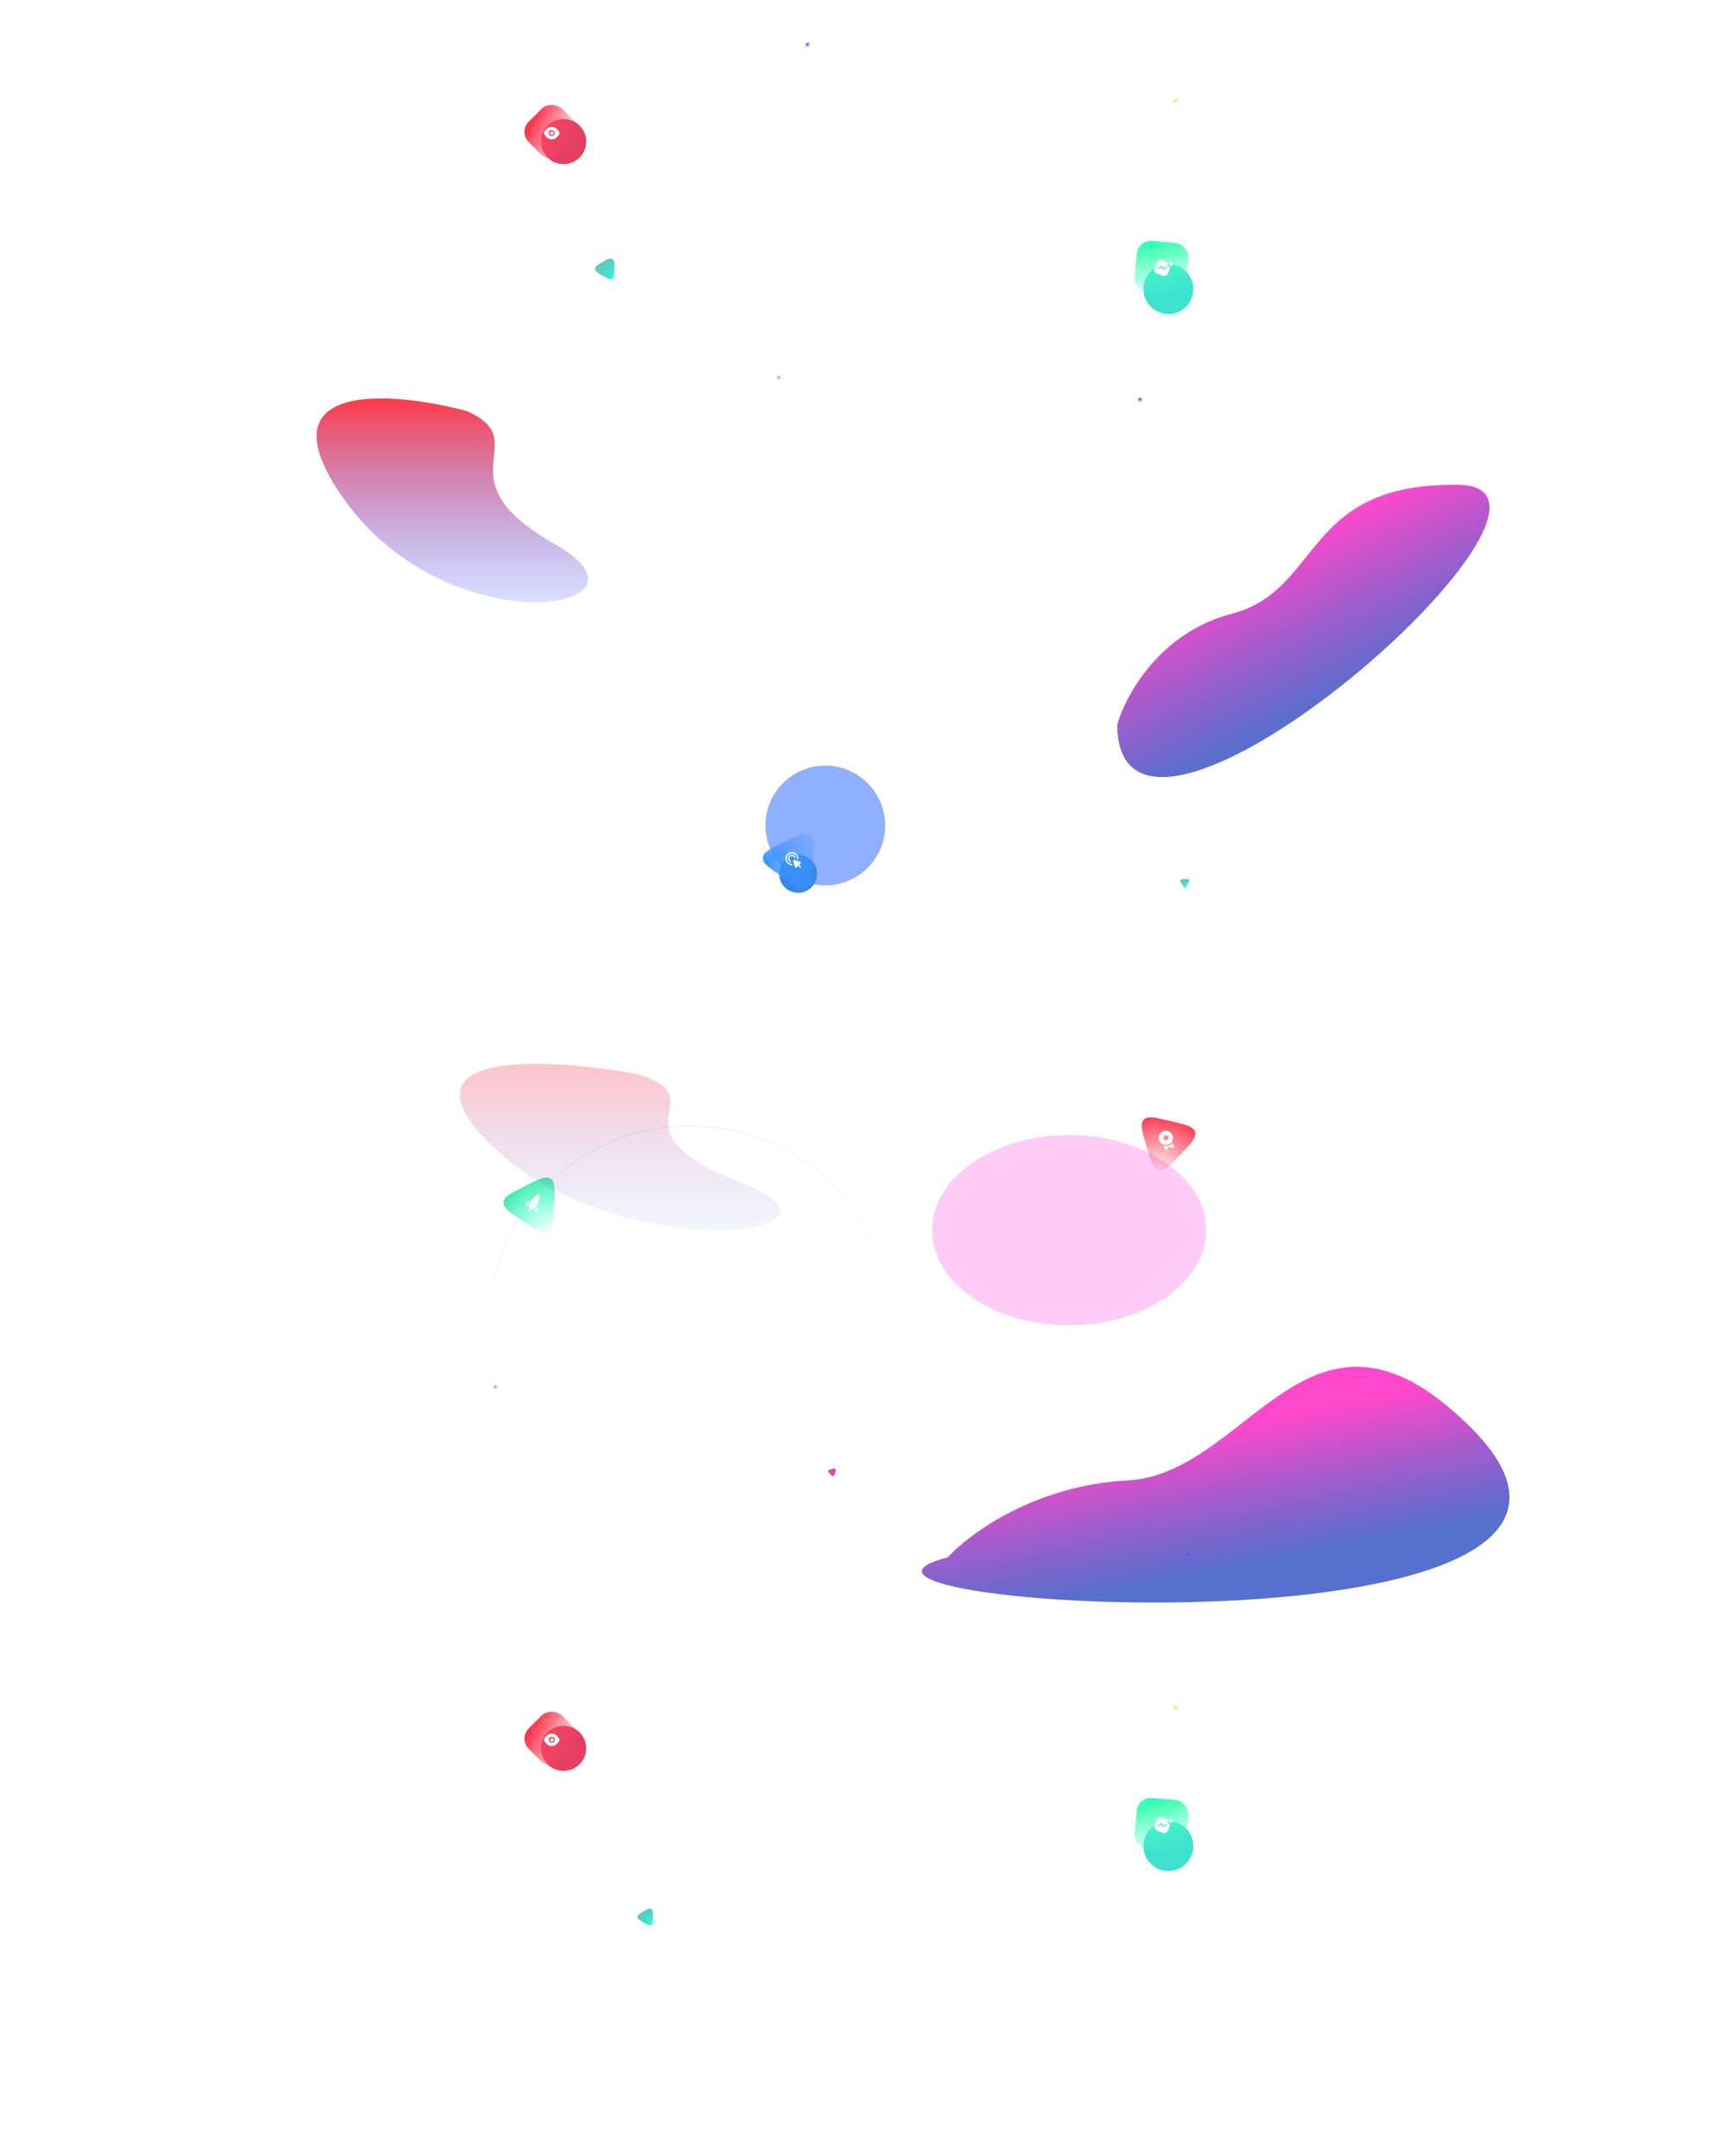 <svg width="4380" height="5508" viewBox="0 0 4380 5508" fill="none" xmlns="http://www.w3.org/2000/svg">
<g opacity="0.9" filter="url(#filter0_f_6840_6494)">
<path d="M3697.33 3591.58C3333.06 3290.2 3179.18 3766.63 2881.24 3782.31C2646.24 3794.68 2478.94 3916.72 2422 3978.71C1914.41 4110.16 4513.91 4267.16 3697.33 3591.58Z" fill="url(#paint0_linear_6840_6494)"/>
</g>
<circle cx="1762.81" cy="3394" r="517.5" stroke="url(#paint1_radial_6840_6494)" stroke-opacity="0.44"/>
<path d="M1343.4 3029.45C1377.77 3012.13 1394.96 3003.47 1407.03 3011.39C1419.1 3019.3 1418 3038.52 1415.82 3076.95L1415.53 3081.92C1413.35 3120.34 1412.25 3139.56 1399.36 3146.05C1386.47 3152.55 1370.38 3141.99 1338.19 3120.88L1334.03 3118.16C1301.85 3097.05 1285.75 3086.49 1286.57 3072.08C1287.39 3057.67 1304.58 3049.01 1338.95 3031.69L1343.4 3029.45Z" fill="url(#paint2_radial_6840_6494)"/>
<g clip-path="url(#clip0_6840_6494)" filter="url(#filter1_d_6840_6494)">
<path d="M1376.93 3053C1376.33 3052.63 1375.65 3052.44 1374.95 3052.45C1374.25 3052.46 1373.57 3052.67 1372.98 3053.05L1372.66 3053.26C1365.43 3057.68 1359.33 3063.73 1354.84 3070.92C1353.73 3072.78 1352.78 3074.74 1352 3076.77C1350.5 3080.55 1350.92 3084.2 1354.37 3086.33L1354.45 3086.37L1351.62 3090.98C1351.39 3091.35 1351.32 3091.81 1351.42 3092.24C1351.52 3092.67 1351.79 3093.04 1352.17 3093.27C1352.54 3093.5 1353 3093.57 1353.43 3093.47C1353.85 3093.37 1354.23 3093.1 1354.46 3092.72L1357.29 3088.12L1357.37 3088.17C1360.82 3090.29 1364.27 3089.01 1366.97 3085.97C1368.42 3084.36 1369.74 3082.63 1370.9 3080.8C1375.29 3073.55 1377.93 3065.37 1378.61 3056.92L1378.66 3056.54C1378.74 3055.85 1378.62 3055.14 1378.31 3054.51C1378.01 3053.89 1377.53 3053.36 1376.93 3053V3053ZM1362.07 3079.42C1361.75 3079.49 1361.41 3079.47 1361.1 3079.36C1360.79 3079.24 1360.52 3079.04 1360.33 3078.77C1360.14 3078.51 1360.03 3078.19 1360.01 3077.86C1360 3077.53 1360.09 3077.2 1360.26 3076.92C1360.43 3076.64 1360.69 3076.42 1360.98 3076.28C1361.28 3076.14 1361.62 3076.1 1361.94 3076.15C1362.27 3076.2 1362.57 3076.35 1362.81 3076.57C1363.06 3076.8 1363.22 3077.09 1363.3 3077.41C1363.4 3077.84 1363.33 3078.29 1363.1 3078.67C1362.87 3079.04 1362.5 3079.31 1362.07 3079.42ZM1365.77 3073.39C1365.45 3073.47 1365.11 3073.45 1364.8 3073.33C1364.5 3073.22 1364.23 3073.02 1364.03 3072.75C1363.84 3072.48 1363.73 3072.16 1363.72 3071.83C1363.71 3071.51 1363.79 3071.18 1363.96 3070.9C1364.14 3070.62 1364.39 3070.39 1364.69 3070.26C1364.99 3070.12 1365.32 3070.07 1365.65 3070.13C1365.97 3070.18 1366.28 3070.33 1366.52 3070.55C1366.76 3070.77 1366.93 3071.06 1367 3071.38C1367.11 3071.81 1367.04 3072.27 1366.8 3072.64C1366.57 3073.02 1366.2 3073.29 1365.77 3073.39ZM1369.47 3067.37C1369.15 3067.45 1368.82 3067.43 1368.51 3067.31C1368.2 3067.2 1367.93 3066.99 1367.74 3066.73C1367.54 3066.46 1367.43 3066.14 1367.42 3065.81C1367.41 3065.48 1367.49 3065.16 1367.67 3064.88C1367.84 3064.59 1368.09 3064.37 1368.39 3064.23C1368.69 3064.1 1369.03 3064.05 1369.35 3064.1C1369.68 3064.15 1369.98 3064.3 1370.22 3064.53C1370.46 3064.75 1370.63 3065.04 1370.71 3065.36C1370.81 3065.79 1370.74 3066.24 1370.51 3066.62C1370.28 3067 1369.9 3067.27 1369.47 3067.37ZM1347.69 3081.2C1347.19 3081.32 1346.67 3081.34 1346.16 3081.26C1345.65 3081.17 1345.16 3080.99 1344.72 3080.72C1344.28 3080.45 1343.89 3080.1 1343.59 3079.68C1343.29 3079.26 1343.07 3078.78 1342.95 3078.28C1342.71 3077.28 1342.87 3076.23 1343.39 3075.34C1345.48 3071.83 1348.81 3069.24 1352.72 3068.07C1352.48 3068.44 1352.23 3068.8 1352 3069.18C1350.79 3071.2 1349.75 3073.33 1348.9 3075.53C1348.17 3077.31 1347.82 3079.22 1347.87 3081.15L1347.69 3081.2ZM1364.98 3091.62C1366.72 3090.8 1368.27 3089.62 1369.52 3088.17C1371.11 3086.41 1372.54 3084.53 1373.8 3082.53C1374.04 3082.15 1374.24 3081.77 1374.46 3081.39C1375.19 3085.4 1374.37 3089.55 1372.19 3093C1371.63 3093.86 1370.76 3094.47 1369.76 3094.71C1368.75 3094.96 1367.68 3094.79 1366.79 3094.24C1365.9 3093.69 1365.26 3092.81 1365.02 3091.8L1364.98 3091.62Z" fill="white"/>
</g>
<g opacity="0.26" filter="url(#filter2_f_6840_6494)">
<ellipse cx="2732" cy="3143" rx="350" ry="243" fill="#FC3ADD"/>
</g>
<path d="M2993.7 2864.85C3031.13 2873.82 3049.85 2878.31 3053.95 2892.15C3058.06 2905.99 3044.81 2919.95 3018.33 2947.88L3014.9 2951.49C2988.42 2979.42 2975.17 2993.38 2961.14 2990.02C2947.1 2986.65 2941.63 2968.2 2930.69 2931.3L2929.27 2926.53C2918.33 2889.63 2912.85 2871.18 2922.79 2860.7C2932.72 2850.23 2951.43 2854.72 2988.86 2863.69L2993.7 2864.85Z" fill="url(#paint3_radial_6840_6494)"/>
<path d="M2996.43 2901.15C2998.04 2905.7 2997.78 2910.71 2995.71 2915.07C2993.63 2919.43 2989.91 2922.78 2985.36 2924.39C2980.81 2926.01 2975.8 2925.75 2971.45 2923.67C2967.09 2921.59 2963.73 2917.87 2962.12 2913.32C2960.51 2908.77 2960.77 2903.77 2962.84 2899.41C2964.92 2895.05 2968.64 2891.7 2973.19 2890.08C2977.74 2888.47 2982.75 2888.73 2987.1 2890.8C2991.46 2892.88 2994.82 2896.6 2996.43 2901.15ZM2975.9 2899.11L2975.42 2904.27C2975.41 2904.36 2975.38 2904.45 2975.33 2904.53C2975.28 2904.6 2975.21 2904.66 2975.13 2904.7L2970.48 2907C2970.39 2907.04 2970.31 2907.11 2970.26 2907.2C2970.21 2907.29 2970.18 2907.39 2970.18 2907.49C2970.19 2907.59 2970.22 2907.69 2970.27 2907.77C2970.33 2907.86 2970.41 2907.92 2970.5 2907.96L2975.27 2910.01C2975.36 2910.05 2975.43 2910.1 2975.48 2910.17C2975.54 2910.25 2975.58 2910.33 2975.59 2910.42L2976.33 2915.56C2976.4 2916.01 2976.96 2916.17 2977.26 2915.83L2980.68 2911.93C2980.74 2911.86 2980.81 2911.81 2980.9 2911.78C2980.99 2911.75 2981.08 2911.74 2981.17 2911.76L2986.28 2912.63C2986.73 2912.71 2987.06 2912.23 2986.83 2911.83L2984.17 2907.38C2984.13 2907.3 2984.1 2907.21 2984.1 2907.12C2984.09 2907.03 2984.12 2906.94 2984.16 2906.86L2986.57 2902.26C2986.62 2902.17 2986.64 2902.07 2986.63 2901.97C2986.62 2901.87 2986.58 2901.77 2986.52 2901.69C2986.46 2901.61 2986.38 2901.55 2986.28 2901.52C2986.19 2901.49 2986.08 2901.48 2985.98 2901.5L2980.92 2902.65C2980.84 2902.67 2980.74 2902.66 2980.66 2902.64C2980.57 2902.61 2980.49 2902.56 2980.43 2902.5L2976.8 2898.79C2976.73 2898.71 2976.64 2898.66 2976.54 2898.64C2976.44 2898.62 2976.34 2898.63 2976.25 2898.66C2976.15 2898.69 2976.07 2898.75 2976.01 2898.83C2975.94 2898.91 2975.91 2899.01 2975.9 2899.11L2975.9 2899.11ZM2986.37 2927.25C2990.47 2925.81 2994.01 2923.14 2996.54 2919.61L3000.35 2930.35C3000.44 2930.61 3000.46 2930.89 3000.4 2931.16C3000.34 2931.44 3000.21 2931.69 3000.02 2931.89C2999.83 2932.09 2999.59 2932.24 2999.32 2932.31C2999.05 2932.39 2998.77 2932.39 2998.5 2932.31L2987.39 2930.11L2980.14 2938.82C2979.98 2939.05 2979.76 2939.23 2979.51 2939.34C2979.25 2939.45 2978.97 2939.49 2978.7 2939.45C2978.42 2939.42 2978.16 2939.3 2977.94 2939.13C2977.73 2938.95 2977.56 2938.72 2977.47 2938.46L2973.66 2927.72C2977.85 2928.87 2982.28 2928.71 2986.37 2927.25Z" fill="white"/>
<g filter="url(#filter3_f_6840_6494)">
<circle cx="2109" cy="2109" r="153" fill="#638FFF" fill-opacity="0.71"/>
</g>
<g opacity="0.9" filter="url(#filter4_f_6840_6494)">
<path d="M3728.14 1238.79C3327.61 1231.64 3380.1 1507.57 3147.53 1568.12C2964.09 1615.88 2876.72 1775.12 2854.8 1851.96C2860.25 2361.87 4128.67 1245.95 3728.14 1238.79Z" fill="url(#paint4_linear_6840_6494)"/>
</g>
<g filter="url(#filter5_f_6840_6494)">
<ellipse cx="1440.21" cy="361.717" rx="57.791" ry="57.673" fill="#E23F61"/>
</g>
<rect width="120.399" height="120.399" rx="37" transform="matrix(0.708 -0.706 0.708 0.706 1325 337)" fill="url(#paint5_linear_6840_6494)"/>
<g filter="url(#filter6_f_6840_6494)">
<ellipse cx="1440.21" cy="4466.72" rx="57.791" ry="57.673" fill="#E23F61"/>
</g>
<rect width="120.399" height="120.399" rx="37" transform="matrix(0.708 -0.706 0.708 0.706 1325 4442)" fill="url(#paint6_linear_6840_6494)"/>
<path d="M1539.89 669.532C1551.53 662.813 1557.35 659.454 1562.03 660.867C1563.7 661.371 1565.23 662.254 1566.5 663.447C1570.06 666.794 1570.06 673.513 1570.06 686.951V686.951C1570.06 700.388 1570.06 707.107 1566.5 710.454C1565.23 711.647 1563.7 712.53 1562.03 713.034C1557.35 714.448 1551.53 711.088 1539.89 704.369V704.369C1528.26 697.65 1522.44 694.291 1521.32 689.53C1520.92 687.833 1520.92 686.068 1521.32 684.371C1522.44 679.61 1528.26 676.251 1539.89 669.532V669.532Z" fill="url(#paint7_radial_6840_6494)"/>
<path d="M1644.39 4883.42C1653.82 4877.98 1658.54 4875.25 1662.33 4876.4C1663.68 4876.81 1664.92 4877.52 1665.95 4878.49C1668.84 4881.2 1668.84 4886.65 1668.84 4897.54V4897.54C1668.84 4908.43 1668.84 4913.88 1665.95 4916.59C1664.92 4917.56 1663.68 4918.28 1662.33 4918.68C1658.54 4919.83 1653.82 4917.11 1644.39 4911.66V4911.66C1634.96 4906.21 1630.24 4903.49 1629.33 4899.63C1629.01 4898.26 1629.01 4896.83 1629.33 4895.45C1630.24 4891.59 1634.96 4888.87 1644.39 4883.42V4883.42Z" fill="url(#paint8_radial_6840_6494)"/>
<path d="M3028.29 2246.01C3034.44 2245.8 3037.52 2245.69 3038.74 2247.65C3039.97 2249.6 3038.52 2252.32 3035.63 2257.76L3034.71 2259.49C3031.82 2264.93 3030.38 2267.65 3028.07 2267.73C3025.76 2267.81 3024.13 2265.2 3020.87 2259.98L3019.83 2258.32C3016.56 2253.1 3014.93 2250.49 3016.01 2248.45C3017.1 2246.41 3020.17 2246.3 3026.33 2246.08L3028.29 2246.01Z" fill="url(#paint9_radial_6840_6494)"/>
<circle cx="2064.5" cy="115.5" r="6.5" fill="url(#paint10_radial_6840_6494)"/>
<circle cx="2914.5" cy="1022.5" r="6.5" fill="url(#paint11_radial_6840_6494)"/>
<circle cx="3004.5" cy="258.5" r="6.5" fill="url(#paint12_radial_6840_6494)"/>
<circle cx="3004.5" cy="4363.5" r="6.5" fill="url(#paint13_radial_6840_6494)"/>
<g filter="url(#filter7_f_6840_6494)">
<circle cx="2985.69" cy="738.687" r="63.691" transform="rotate(50.31 2985.69 738.687)" fill="#3FE2CE"/>
</g>
<rect x="2908.28" y="611.982" width="132.827" height="132.827" rx="37" transform="rotate(5.31 2908.28 611.982)" fill="url(#paint14_linear_6840_6494)"/>
<g clip-path="url(#clip1_6840_6494)" filter="url(#filter8_d_6840_6494)">
<path d="M2985 666.567C2984.75 667.008 2984.54 667.463 2984.37 667.932C2982.8 672.153 2984.96 676.828 2989.16 678.383C2989.63 678.556 2990.1 678.669 2990.59 678.767L2984.99 693.902C2982.64 700.262 2977.49 702.644 2971.11 700.284L2957.25 695.154C2950.87 692.793 2948.52 687.635 2950.87 681.274L2956.01 667.396C2958.37 661.019 2963.52 658.619 2969.9 660.98L2985 666.567ZM2981.16 678.111C2980.67 677.866 2980.08 677.905 2979.63 678.206L2972.92 682.397L2969.23 676.385C2969 676.023 2968.66 675.788 2968.27 675.689C2967.88 675.607 2967.47 675.686 2967.13 675.903L2958.9 681.072L2958.73 681.198C2958.19 681.678 2958.05 682.503 2958.46 683.126C2958.66 683.392 2958.9 683.608 2959.22 683.726C2959.65 683.905 2960.14 683.831 2960.54 683.573L2967.49 679.255L2971.35 685.25L2971.47 685.423C2971.96 685.964 2972.76 686.093 2973.4 685.688L2981.41 680.7L2981.32 680.71C2981.77 680.408 2982.03 679.904 2981.99 679.359C2981.96 678.814 2981.63 678.328 2981.16 678.111ZM2994 666.102C2996.5 667.025 2997.77 669.801 2996.85 672.295C2995.92 674.79 2993.15 676.066 2990.65 675.143C2988.16 674.219 2986.88 671.444 2987.81 668.949C2988.73 666.455 2991.51 665.179 2994 666.102Z" fill="white"/>
</g>
<g filter="url(#filter9_f_6840_6494)">
<circle cx="2985.69" cy="4716.69" r="63.691" transform="rotate(50.31 2985.69 4716.69)" fill="#3FE2CE"/>
</g>
<rect x="2908.28" y="4589.98" width="132.827" height="132.827" rx="37" transform="rotate(5.31 2908.28 4589.98)" fill="url(#paint15_linear_6840_6494)"/>
<g clip-path="url(#clip2_6840_6494)" filter="url(#filter10_d_6840_6494)">
<path d="M2985 4644.57C2984.75 4645.01 2984.54 4645.46 2984.37 4645.93C2982.8 4650.15 2984.96 4654.83 2989.16 4656.38C2989.63 4656.56 2990.1 4656.67 2990.59 4656.77L2984.99 4671.9C2982.64 4678.26 2977.49 4680.64 2971.11 4678.28L2957.25 4673.15C2950.87 4670.79 2948.52 4665.63 2950.87 4659.27L2956.01 4645.4C2958.37 4639.02 2963.52 4636.62 2969.9 4638.98L2985 4644.57ZM2981.16 4656.11C2980.67 4655.87 2980.08 4655.9 2979.63 4656.21L2972.92 4660.4L2969.23 4654.38C2969 4654.02 2968.66 4653.79 2968.27 4653.69C2967.88 4653.61 2967.47 4653.69 2967.13 4653.9L2958.9 4659.07L2958.73 4659.2C2958.19 4659.68 2958.05 4660.5 2958.46 4661.13C2958.66 4661.39 2958.9 4661.61 2959.22 4661.73C2959.65 4661.91 2960.14 4661.83 2960.54 4661.57L2967.49 4657.26L2971.35 4663.25L2971.47 4663.42C2971.96 4663.96 2972.76 4664.09 2973.4 4663.69L2981.41 4658.7L2981.32 4658.71C2981.77 4658.41 2982.03 4657.9 2981.99 4657.36C2981.96 4656.81 2981.63 4656.33 2981.16 4656.11ZM2994 4644.1C2996.5 4645.03 2997.77 4647.8 2996.85 4650.3C2995.92 4652.79 2993.15 4654.07 2990.65 4653.14C2988.16 4652.22 2986.88 4649.44 2987.81 4646.95C2988.73 4644.45 2991.51 4643.18 2994 4644.1Z" fill="white"/>
</g>
<g filter="url(#filter11_f_6840_6494)">
<path d="M878.965 1275.2C662.965 971.196 998.298 998.529 1192.96 1050.2C1371.96 1129.7 1118.96 1221.2 1417.96 1390.2C1716.96 1559.2 1148.96 1655.2 878.965 1275.2Z" fill="url(#paint16_linear_6840_6494)"/>
</g>
<g filter="url(#filter12_f_6840_6494)">
<circle cx="2039.5" cy="2232.5" r="48.5" fill="#3688ED"/>
</g>
<path d="M2078.16 2203.66C2075.09 2242.03 2073.56 2261.21 2060.52 2267.41C2047.49 2273.61 2031.64 2262.69 1999.95 2240.85L1995.85 2238.03C1964.15 2216.19 1948.31 2205.27 1949.46 2190.88C1950.6 2176.49 1967.98 2168.23 2002.75 2151.7L2007.24 2149.56C2042 2133.03 2059.38 2124.77 2071.27 2132.96C2083.15 2141.15 2081.62 2160.33 2078.55 2198.7L2078.16 2203.66Z" fill="url(#paint17_radial_6840_6494)"/>
<g clip-path="url(#clip3_6840_6494)" filter="url(#filter13_d_6840_6494)">
<path d="M2046.62 2214.26L2044.82 2212.47L2041.94 2209.59L2046.59 2204.94C2046.79 2204.74 2046.93 2204.5 2047.01 2204.23C2047.09 2203.96 2047.1 2203.67 2047.04 2203.4C2046.97 2203.13 2046.85 2202.87 2046.66 2202.66C2046.48 2202.45 2046.24 2202.29 2045.98 2202.2L2031.03 2196.77C2030.44 2196.56 2029.79 2196.52 2029.17 2196.65C2028.56 2196.79 2027.99 2197.1 2027.54 2197.55C2027.09 2198 2026.78 2198.56 2026.64 2199.18C2026.51 2199.8 2026.55 2200.44 2026.76 2201.04L2032.2 2215.99C2032.3 2216.25 2032.46 2216.49 2032.67 2216.67C2032.88 2216.86 2033.13 2216.98 2033.4 2217.05C2033.52 2217.07 2033.64 2217.08 2033.77 2217.08C2034.21 2217.08 2034.63 2216.91 2034.94 2216.6L2039.59 2211.94L2042.47 2214.82L2044.26 2216.61C2044.58 2216.92 2045 2217.08 2045.43 2217.08C2045.87 2217.08 2046.29 2216.9 2046.6 2216.59C2046.91 2216.28 2047.08 2215.87 2047.09 2215.43C2047.09 2214.99 2046.92 2214.57 2046.62 2214.26V2214.26Z" fill="white"/>
<path d="M2023.77 2210.44C2020.48 2210.44 2017.25 2209.46 2014.51 2207.63C2011.77 2205.8 2009.64 2203.2 2008.37 2200.15C2007.11 2197.11 2006.78 2193.75 2007.43 2190.52C2008.07 2187.29 2009.66 2184.32 2011.99 2181.99C2014.32 2179.66 2017.29 2178.07 2020.52 2177.43C2023.75 2176.78 2027.1 2177.11 2030.15 2178.37C2033.2 2179.64 2035.8 2181.77 2037.63 2184.51C2039.46 2187.25 2040.44 2190.48 2040.44 2193.77C2040.44 2194.21 2040.26 2194.64 2039.95 2194.95C2039.64 2195.26 2039.21 2195.44 2038.77 2195.44C2038.33 2195.44 2037.91 2195.26 2037.59 2194.95C2037.28 2194.64 2037.11 2194.21 2037.11 2193.77C2037.11 2191.14 2036.32 2188.56 2034.86 2186.37C2033.39 2184.17 2031.31 2182.46 2028.87 2181.45C2026.44 2180.45 2023.76 2180.18 2021.17 2180.7C2018.58 2181.21 2016.21 2182.48 2014.34 2184.34C2012.48 2186.21 2011.21 2188.59 2010.7 2191.17C2010.18 2193.76 2010.44 2196.44 2011.45 2198.88C2012.46 2201.31 2014.17 2203.39 2016.36 2204.86C2018.56 2206.32 2021.14 2207.11 2023.77 2207.11C2024.21 2207.11 2024.64 2207.28 2024.95 2207.59C2025.26 2207.91 2025.44 2208.33 2025.44 2208.77C2025.44 2209.21 2025.26 2209.64 2024.95 2209.95C2024.64 2210.26 2024.21 2210.44 2023.77 2210.44Z" fill="white"/>
<path d="M2020.58 2203.14C2020.36 2203.14 2020.14 2203.1 2019.94 2203.01C2018.42 2202.38 2017.08 2201.39 2016.04 2200.11C2015 2198.84 2014.29 2197.33 2013.97 2195.72C2013.65 2194.11 2013.73 2192.44 2014.21 2190.87C2014.69 2189.29 2015.55 2187.86 2016.71 2186.7C2017.87 2185.54 2019.31 2184.68 2020.88 2184.21C2022.45 2183.73 2024.12 2183.65 2025.73 2183.97C2027.35 2184.29 2028.85 2185.01 2030.12 2186.05C2031.39 2187.1 2032.39 2188.44 2033.02 2189.96C2033.1 2190.16 2033.15 2190.38 2033.15 2190.6C2033.16 2190.82 2033.12 2191.04 2033.03 2191.24C2032.95 2191.45 2032.83 2191.64 2032.67 2191.79C2032.51 2191.95 2032.33 2192.07 2032.12 2192.16C2031.92 2192.24 2031.7 2192.29 2031.48 2192.29C2031.26 2192.28 2031.04 2192.24 2030.84 2192.15C2030.63 2192.07 2030.45 2191.94 2030.29 2191.78C2030.14 2191.62 2030.02 2191.44 2029.94 2191.23C2029.52 2190.22 2028.85 2189.32 2028.01 2188.63C2027.16 2187.93 2026.15 2187.46 2025.08 2187.25C2024 2187.03 2022.89 2187.09 2021.84 2187.4C2020.8 2187.72 2019.84 2188.29 2019.07 2189.07C2018.29 2189.84 2017.72 2190.8 2017.4 2191.84C2017.08 2192.89 2017.03 2194 2017.24 2195.08C2017.45 2196.15 2017.93 2197.16 2018.62 2198.01C2019.31 2198.85 2020.21 2199.52 2021.22 2199.94C2021.57 2200.09 2021.87 2200.35 2022.05 2200.69C2022.23 2201.03 2022.29 2201.43 2022.22 2201.81C2022.14 2202.18 2021.94 2202.52 2021.64 2202.77C2021.34 2203.01 2020.96 2203.15 2020.58 2203.15V2203.14Z" fill="white"/>
</g>
<g opacity="0.3" filter="url(#filter14_f_6840_6494)">
<path d="M1257.61 2927.95C1002.57 2679.79 1398.51 2702.11 1628.35 2744.28C1839.7 2809.18 1540.98 2883.87 1894.01 3021.83C2247.05 3159.79 1576.4 3238.15 1257.61 2927.95Z" fill="url(#paint18_linear_6840_6494)"/>
</g>
<circle cx="1267.5" cy="3545.5" r="6.5" fill="url(#paint19_radial_6840_6494)"/>
<circle cx="1991.5" cy="966.5" r="6.5" fill="url(#paint20_radial_6840_6494)"/>
<path d="M2121.36 3766.15C2117.81 3762.49 2116.03 3760.67 2116.12 3758.81C2116.15 3758.15 2116.33 3757.51 2116.65 3756.93C2117.55 3755.31 2120.02 3754.69 2124.96 3753.43V3753.43C2129.9 3752.18 2132.36 3751.56 2133.93 3752.56C2134.48 3752.91 2134.95 3753.39 2135.29 3753.96C2136.25 3755.55 2135.55 3758 2134.17 3762.9V3762.9C2132.78 3767.81 2132.09 3770.26 2130.44 3771.11C2129.85 3771.42 2129.2 3771.58 2128.54 3771.59C2126.69 3771.62 2124.91 3769.8 2121.36 3766.15V3766.15Z" fill="url(#paint21_radial_6840_6494)"/>
<g filter="url(#filter15_d_6840_6494)">
<path d="M1410 320C1414.14 320 1418.06 321.435 1421.47 324.092C1424.89 326.73 1427.8 330.589 1429.88 335.418C1430.04 335.787 1430.04 336.213 1429.88 336.562C1425.71 346.221 1418.27 352 1410 352H1409.98C1401.73 352 1394.29 346.221 1390.12 336.562C1389.96 336.213 1389.96 335.787 1390.12 335.418C1394.29 325.76 1401.73 320 1409.98 320H1410ZM1410 328.242C1405.69 328.242 1402.2 331.714 1402.2 336C1402.2 340.267 1405.69 343.738 1410 343.738C1414.29 343.738 1417.79 340.267 1417.79 336C1417.79 331.714 1414.29 328.242 1410 328.242ZM1410 331.147C1412.68 331.147 1414.86 333.319 1414.86 335.996C1414.86 338.653 1412.68 340.825 1410 340.825C1407.31 340.825 1405.12 338.653 1405.12 335.996C1405.12 335.666 1405.16 335.356 1405.22 335.045H1405.32C1407.49 335.045 1409.24 333.339 1409.32 331.205C1409.53 331.167 1409.77 331.147 1410 331.147Z" fill="white"/>
</g>
<g filter="url(#filter16_d_6840_6494)">
<path d="M1410 4425C1414.14 4425 1418.06 4426.44 1421.47 4429.09C1424.89 4431.73 1427.8 4435.59 1429.88 4440.42C1430.04 4440.79 1430.04 4441.21 1429.88 4441.56C1425.71 4451.22 1418.27 4457 1410 4457H1409.98C1401.73 4457 1394.29 4451.22 1390.12 4441.56C1389.96 4441.21 1389.96 4440.79 1390.12 4440.42C1394.29 4430.76 1401.73 4425 1409.98 4425H1410ZM1410 4433.24C1405.69 4433.24 1402.2 4436.71 1402.2 4441C1402.2 4445.27 1405.69 4448.74 1410 4448.74C1414.29 4448.74 1417.79 4445.27 1417.79 4441C1417.79 4436.71 1414.29 4433.24 1410 4433.24ZM1410 4436.15C1412.68 4436.15 1414.86 4438.32 1414.86 4441C1414.86 4443.65 1412.68 4445.82 1410 4445.82C1407.31 4445.82 1405.12 4443.65 1405.12 4441C1405.12 4440.67 1405.16 4440.36 1405.22 4440.05H1405.32C1407.49 4440.05 1409.24 4438.34 1409.32 4436.21C1409.53 4436.17 1409.77 4436.15 1410 4436.15Z" fill="white"/>
</g>
<circle cx="3039.5" cy="3973.5" r="6.5" fill="url(#paint22_radial_6840_6494)"/>
<defs>
<filter id="filter0_f_6840_6494" x="2039.7" y="3175.87" width="2133.68" height="1234.42" filterUnits="userSpaceOnUse" color-interpolation-filters="sRGB">
<feFlood flood-opacity="0" result="BackgroundImageFix"/>
<feBlend mode="normal" in="SourceGraphic" in2="BackgroundImageFix" result="shape"/>
<feGaussianBlur stdDeviation="158" result="effect1_foregroundBlur_6840_6494"/>
</filter>
<filter id="filter1_d_6840_6494" x="1318.82" y="3031.69" width="88.189" height="88.189" filterUnits="userSpaceOnUse" color-interpolation-filters="sRGB">
<feFlood flood-opacity="0" result="BackgroundImageFix"/>
<feColorMatrix in="SourceAlpha" type="matrix" values="0 0 0 0 0 0 0 0 0 0 0 0 0 0 0 0 0 0 127 0" result="hardAlpha"/>
<feOffset/>
<feGaussianBlur stdDeviation="10"/>
<feColorMatrix type="matrix" values="0 0 0 0 1 0 0 0 0 1 0 0 0 0 1 0 0 0 0.7 0"/>
<feBlend mode="normal" in2="BackgroundImageFix" result="effect1_dropShadow_6840_6494"/>
<feBlend mode="normal" in="SourceGraphic" in2="effect1_dropShadow_6840_6494" result="shape"/>
</filter>
<filter id="filter2_f_6840_6494" x="2061" y="2579" width="1342" height="1128" filterUnits="userSpaceOnUse" color-interpolation-filters="sRGB">
<feFlood flood-opacity="0" result="BackgroundImageFix"/>
<feBlend mode="normal" in="SourceGraphic" in2="BackgroundImageFix" result="shape"/>
<feGaussianBlur stdDeviation="160.5" result="effect1_foregroundBlur_6840_6494"/>
</filter>
<filter id="filter3_f_6840_6494" x="1656" y="1656" width="906" height="906" filterUnits="userSpaceOnUse" color-interpolation-filters="sRGB">
<feFlood flood-opacity="0" result="BackgroundImageFix"/>
<feBlend mode="normal" in="SourceGraphic" in2="BackgroundImageFix" result="shape"/>
<feGaussianBlur stdDeviation="150" result="effect1_foregroundBlur_6840_6494"/>
</filter>
<filter id="filter4_f_6840_6494" x="2537.91" y="922.656" width="1584.42" height="1378.69" filterUnits="userSpaceOnUse" color-interpolation-filters="sRGB">
<feFlood flood-opacity="0" result="BackgroundImageFix"/>
<feBlend mode="normal" in="SourceGraphic" in2="BackgroundImageFix" result="shape"/>
<feGaussianBlur stdDeviation="158" result="effect1_foregroundBlur_6840_6494"/>
</filter>
<filter id="filter5_f_6840_6494" x="1283.42" y="205.044" width="313.582" height="313.345" filterUnits="userSpaceOnUse" color-interpolation-filters="sRGB">
<feFlood flood-opacity="0" result="BackgroundImageFix"/>
<feBlend mode="normal" in="SourceGraphic" in2="BackgroundImageFix" result="shape"/>
<feGaussianBlur stdDeviation="49.5" result="effect1_foregroundBlur_6840_6494"/>
</filter>
<filter id="filter6_f_6840_6494" x="1283.42" y="4310.04" width="313.582" height="313.345" filterUnits="userSpaceOnUse" color-interpolation-filters="sRGB">
<feFlood flood-opacity="0" result="BackgroundImageFix"/>
<feBlend mode="normal" in="SourceGraphic" in2="BackgroundImageFix" result="shape"/>
<feGaussianBlur stdDeviation="49.5" result="effect1_foregroundBlur_6840_6494"/>
</filter>
<filter id="filter7_f_6840_6494" x="2822.99" y="575.994" width="325.387" height="325.386" filterUnits="userSpaceOnUse" color-interpolation-filters="sRGB">
<feFlood flood-opacity="0" result="BackgroundImageFix"/>
<feBlend mode="normal" in="SourceGraphic" in2="BackgroundImageFix" result="shape"/>
<feGaussianBlur stdDeviation="49.5" result="effect1_foregroundBlur_6840_6494"/>
</filter>
<filter id="filter8_d_6840_6494" x="2922.98" y="633.752" width="99.676" height="99.677" filterUnits="userSpaceOnUse" color-interpolation-filters="sRGB">
<feFlood flood-opacity="0" result="BackgroundImageFix"/>
<feColorMatrix in="SourceAlpha" type="matrix" values="0 0 0 0 0 0 0 0 0 0 0 0 0 0 0 0 0 0 127 0" result="hardAlpha"/>
<feOffset dy="4"/>
<feGaussianBlur stdDeviation="9.5"/>
<feColorMatrix type="matrix" values="0 0 0 0 1 0 0 0 0 1 0 0 0 0 1 0 0 0 0.77 0"/>
<feBlend mode="overlay" in2="BackgroundImageFix" result="effect1_dropShadow_6840_6494"/>
<feBlend mode="normal" in="SourceGraphic" in2="effect1_dropShadow_6840_6494" result="shape"/>
</filter>
<filter id="filter9_f_6840_6494" x="2822.99" y="4553.99" width="325.387" height="325.386" filterUnits="userSpaceOnUse" color-interpolation-filters="sRGB">
<feFlood flood-opacity="0" result="BackgroundImageFix"/>
<feBlend mode="normal" in="SourceGraphic" in2="BackgroundImageFix" result="shape"/>
<feGaussianBlur stdDeviation="49.5" result="effect1_foregroundBlur_6840_6494"/>
</filter>
<filter id="filter10_d_6840_6494" x="2922.98" y="4611.75" width="99.676" height="99.677" filterUnits="userSpaceOnUse" color-interpolation-filters="sRGB">
<feFlood flood-opacity="0" result="BackgroundImageFix"/>
<feColorMatrix in="SourceAlpha" type="matrix" values="0 0 0 0 0 0 0 0 0 0 0 0 0 0 0 0 0 0 127 0" result="hardAlpha"/>
<feOffset dy="4"/>
<feGaussianBlur stdDeviation="9.5"/>
<feColorMatrix type="matrix" values="0 0 0 0 1 0 0 0 0 1 0 0 0 0 1 0 0 0 0.77 0"/>
<feBlend mode="overlay" in2="BackgroundImageFix" result="effect1_dropShadow_6840_6494"/>
<feBlend mode="normal" in="SourceGraphic" in2="effect1_dropShadow_6840_6494" result="shape"/>
</filter>
<filter id="filter11_f_6840_6494" x="636" y="845" width="1039.65" height="866.632" filterUnits="userSpaceOnUse" color-interpolation-filters="sRGB">
<feFlood flood-opacity="0" result="BackgroundImageFix"/>
<feBlend mode="normal" in="SourceGraphic" in2="BackgroundImageFix" result="shape"/>
<feGaussianBlur stdDeviation="86.5" result="effect1_foregroundBlur_6840_6494"/>
</filter>
<filter id="filter12_f_6840_6494" x="1919" y="2112" width="241" height="241" filterUnits="userSpaceOnUse" color-interpolation-filters="sRGB">
<feFlood flood-opacity="0" result="BackgroundImageFix"/>
<feBlend mode="normal" in="SourceGraphic" in2="BackgroundImageFix" result="shape"/>
<feGaussianBlur stdDeviation="36" result="effect1_foregroundBlur_6840_6494"/>
</filter>
<filter id="filter13_d_6840_6494" x="1987.11" y="2157.11" width="80" height="80" filterUnits="userSpaceOnUse" color-interpolation-filters="sRGB">
<feFlood flood-opacity="0" result="BackgroundImageFix"/>
<feColorMatrix in="SourceAlpha" type="matrix" values="0 0 0 0 0 0 0 0 0 0 0 0 0 0 0 0 0 0 127 0" result="hardAlpha"/>
<feOffset/>
<feGaussianBlur stdDeviation="10"/>
<feColorMatrix type="matrix" values="0 0 0 0 1 0 0 0 0 1 0 0 0 0 1 0 0 0 0.7 0"/>
<feBlend mode="normal" in2="BackgroundImageFix" result="effect1_dropShadow_6840_6494"/>
<feBlend mode="normal" in="SourceGraphic" in2="effect1_dropShadow_6840_6494" result="shape"/>
</filter>
<filter id="filter14_f_6840_6494" x="1002" y="2545" width="1165" height="771" filterUnits="userSpaceOnUse" color-interpolation-filters="sRGB">
<feFlood flood-opacity="0" result="BackgroundImageFix"/>
<feBlend mode="normal" in="SourceGraphic" in2="BackgroundImageFix" result="shape"/>
<feGaussianBlur stdDeviation="86.5" result="effect1_foregroundBlur_6840_6494"/>
</filter>
<filter id="filter15_d_6840_6494" x="1367" y="297" width="86" height="86" filterUnits="userSpaceOnUse" color-interpolation-filters="sRGB">
<feFlood flood-opacity="0" result="BackgroundImageFix"/>
<feColorMatrix in="SourceAlpha" type="matrix" values="0 0 0 0 0 0 0 0 0 0 0 0 0 0 0 0 0 0 127 0" result="hardAlpha"/>
<feOffset dy="4"/>
<feGaussianBlur stdDeviation="9.5"/>
<feColorMatrix type="matrix" values="0 0 0 0 1 0 0 0 0 1 0 0 0 0 1 0 0 0 0.77 0"/>
<feBlend mode="overlay" in2="BackgroundImageFix" result="effect1_dropShadow_6840_6494"/>
<feBlend mode="normal" in="SourceGraphic" in2="effect1_dropShadow_6840_6494" result="shape"/>
</filter>
<filter id="filter16_d_6840_6494" x="1367" y="4402" width="86" height="86" filterUnits="userSpaceOnUse" color-interpolation-filters="sRGB">
<feFlood flood-opacity="0" result="BackgroundImageFix"/>
<feColorMatrix in="SourceAlpha" type="matrix" values="0 0 0 0 0 0 0 0 0 0 0 0 0 0 0 0 0 0 127 0" result="hardAlpha"/>
<feOffset dy="4"/>
<feGaussianBlur stdDeviation="9.5"/>
<feColorMatrix type="matrix" values="0 0 0 0 1 0 0 0 0 1 0 0 0 0 1 0 0 0 0.77 0"/>
<feBlend mode="overlay" in2="BackgroundImageFix" result="effect1_dropShadow_6840_6494"/>
<feBlend mode="normal" in="SourceGraphic" in2="effect1_dropShadow_6840_6494" result="shape"/>
</filter>
<linearGradient id="paint0_linear_6840_6494" x1="3054.19" y1="3661.58" x2="3124.22" y2="4016.25" gradientUnits="userSpaceOnUse">
<stop stop-color="#FF34C6"/>
<stop offset="1" stop-color="#1E41BD" stop-opacity="0.84"/>
</linearGradient>
<radialGradient id="paint1_radial_6840_6494" cx="0" cy="0" r="1" gradientUnits="userSpaceOnUse" gradientTransform="translate(1611.85 2714.38) rotate(74.659) scale(1317.99 1127.83)">
<stop stop-color="#5498FF"/>
<stop offset="1" stop-color="#D39AFF" stop-opacity="0"/>
</radialGradient>
<radialGradient id="paint2_radial_6840_6494" cx="0" cy="0" r="1" gradientUnits="userSpaceOnUse" gradientTransform="translate(1408.86 3161.67) rotate(-144.51) scale(158.446)">
<stop stop-color="#57FFB8" stop-opacity="0"/>
<stop offset="0.452" stop-color="#39FBCC" stop-opacity="0.42"/>
<stop offset="1" stop-color="#3EE7A7"/>
</radialGradient>
<radialGradient id="paint3_radial_6840_6494" cx="0" cy="0" r="1" gradientUnits="userSpaceOnUse" gradientTransform="translate(2958.3 3008.08) rotate(-104.286) scale(158.446)">
<stop stop-color="#FF576B" stop-opacity="0"/>
<stop offset="0.452" stop-color="#FB3950" stop-opacity="0.42"/>
<stop offset="1" stop-color="#FB3950"/>
</radialGradient>
<linearGradient id="paint4_linear_6840_6494" x1="3239.91" y1="1409.48" x2="3431.4" y2="1791.66" gradientUnits="userSpaceOnUse">
<stop stop-color="#FF34C6"/>
<stop offset="1" stop-color="#1E41BD" stop-opacity="0.84"/>
</linearGradient>
<linearGradient id="paint5_linear_6840_6494" x1="53.779" y1="-8.595" x2="97.06" y2="121.723" gradientUnits="userSpaceOnUse">
<stop stop-color="#FF2B44"/>
<stop offset="0.125" stop-color="#FF4158"/>
<stop offset="1" stop-color="#FF4869" stop-opacity="0"/>
</linearGradient>
<linearGradient id="paint6_linear_6840_6494" x1="53.779" y1="-8.595" x2="97.06" y2="121.723" gradientUnits="userSpaceOnUse">
<stop stop-color="#FF2B44"/>
<stop offset="0.125" stop-color="#FF4158"/>
<stop offset="1" stop-color="#FF4869" stop-opacity="0"/>
</linearGradient>
<radialGradient id="paint7_radial_6840_6494" cx="0" cy="0" r="1" gradientUnits="userSpaceOnUse" gradientTransform="translate(1568.39 706.006) rotate(-140.179) scale(65.435)">
<stop stop-color="#35FFDB"/>
<stop offset="0.979" stop-color="#119098" stop-opacity="0.59"/>
</radialGradient>
<radialGradient id="paint8_radial_6840_6494" cx="0" cy="0" r="1" gradientUnits="userSpaceOnUse" gradientTransform="translate(1667.49 4912.99) rotate(-140.179) scale(53.039)">
<stop stop-color="#35FFDB"/>
<stop offset="0.979" stop-color="#119098" stop-opacity="0.59"/>
</radialGradient>
<radialGradient id="paint9_radial_6840_6494" cx="0" cy="0" r="1" gradientUnits="userSpaceOnUse" gradientTransform="translate(3030.74 2265.46) rotate(-112.198) scale(27.868)">
<stop stop-color="#35FFDB"/>
<stop offset="0.979" stop-color="#119098" stop-opacity="0.59"/>
</radialGradient>
<radialGradient id="paint10_radial_6840_6494" cx="0" cy="0" r="1" gradientUnits="userSpaceOnUse" gradientTransform="translate(2062.14 112.023) rotate(53.081) scale(10.761)">
<stop stop-color="#384CFF"/>
<stop offset="1" stop-color="#8976FF" stop-opacity="0"/>
</radialGradient>
<radialGradient id="paint11_radial_6840_6494" cx="0" cy="0" r="1" gradientUnits="userSpaceOnUse" gradientTransform="translate(2912.14 1019.02) rotate(53.081) scale(10.761)">
<stop stop-color="#384CFF"/>
<stop offset="1" stop-color="#8976FF" stop-opacity="0"/>
</radialGradient>
<radialGradient id="paint12_radial_6840_6494" cx="0" cy="0" r="1" gradientUnits="userSpaceOnUse" gradientTransform="translate(3002.14 255.023) rotate(53.081) scale(10.761)">
<stop stop-color="#FFF738"/>
<stop offset="1" stop-color="#FFC076" stop-opacity="0"/>
</radialGradient>
<radialGradient id="paint13_radial_6840_6494" cx="0" cy="0" r="1" gradientUnits="userSpaceOnUse" gradientTransform="translate(3002.14 4360.02) rotate(53.081) scale(10.761)">
<stop stop-color="#FFF738"/>
<stop offset="1" stop-color="#FFC076" stop-opacity="0"/>
</radialGradient>
<linearGradient id="paint14_linear_6840_6494" x1="2967.61" y1="602.5" x2="3015.35" y2="746.27" gradientUnits="userSpaceOnUse">
<stop stop-color="#2BFFCC"/>
<stop offset="0.125" stop-color="#41FFAF"/>
<stop offset="1" stop-color="#48FFD3" stop-opacity="0"/>
</linearGradient>
<linearGradient id="paint15_linear_6840_6494" x1="2967.61" y1="4580.5" x2="3015.35" y2="4724.27" gradientUnits="userSpaceOnUse">
<stop stop-color="#2BFFCC"/>
<stop offset="0.125" stop-color="#41FFAF"/>
<stop offset="1" stop-color="#48FFD3" stop-opacity="0"/>
</linearGradient>
<linearGradient id="paint16_linear_6840_6494" x1="1155.82" y1="1018" x2="1155.82" y2="1538.63" gradientUnits="userSpaceOnUse">
<stop stop-color="#FF3A46"/>
<stop offset="1" stop-color="#5F6FFF" stop-opacity="0.22"/>
</linearGradient>
<radialGradient id="paint17_radial_6840_6494" cx="0" cy="0" r="1" gradientUnits="userSpaceOnUse" gradientTransform="translate(1959.09 2204.33) rotate(-14.382) scale(133.095)">
<stop stop-color="#3592FF"/>
<stop offset="1" stop-color="#4299FF" stop-opacity="0.23"/>
</radialGradient>
<linearGradient id="paint18_linear_6840_6494" x1="1584.5" y1="2718" x2="1584.5" y2="3143" gradientUnits="userSpaceOnUse">
<stop stop-color="#FF3A46"/>
<stop offset="1" stop-color="#5F6FFF" stop-opacity="0.22"/>
</linearGradient>
<radialGradient id="paint19_radial_6840_6494" cx="0" cy="0" r="1" gradientUnits="userSpaceOnUse" gradientTransform="translate(1265.14 3542.02) rotate(53.081) scale(10.761)">
<stop stop-color="#3DBEA2"/>
<stop offset="1" stop-color="#FCFF76" stop-opacity="0"/>
</radialGradient>
<radialGradient id="paint20_radial_6840_6494" cx="0" cy="0" r="1" gradientUnits="userSpaceOnUse" gradientTransform="translate(1989.14 963.023) rotate(53.081) scale(10.761)">
<stop stop-color="#3DBEA2"/>
<stop offset="1" stop-color="#FCFF76" stop-opacity="0"/>
</radialGradient>
<radialGradient id="paint21_radial_6840_6494" cx="0" cy="0" r="1" gradientUnits="userSpaceOnUse" gradientTransform="translate(2132.12 3752.28) rotate(115.612) scale(24.811)">
<stop stop-color="#FF35C6"/>
<stop offset="0.979" stop-color="#981152" stop-opacity="0.59"/>
</radialGradient>
<radialGradient id="paint22_radial_6840_6494" cx="0" cy="0" r="1" gradientUnits="userSpaceOnUse" gradientTransform="translate(3037.14 3970.02) rotate(53.081) scale(10.761)">
<stop stop-color="#384CFF"/>
<stop offset="1" stop-color="#8976FF" stop-opacity="0"/>
</radialGradient>
<clipPath id="clip0_6840_6494">
<rect width="40" height="40" fill="white" transform="translate(1338.82 3060.97) rotate(-13.415)"/>
</clipPath>
<clipPath id="clip1_6840_6494">
<rect width="48" height="48" fill="white" transform="translate(2958.64 648.752) rotate(20.31)"/>
</clipPath>
<clipPath id="clip2_6840_6494">
<rect width="48" height="48" fill="white" transform="translate(2958.64 4626.75) rotate(20.31)"/>
</clipPath>
<clipPath id="clip3_6840_6494">
<rect width="40" height="40" fill="white" transform="translate(2007.11 2177.11)"/>
</clipPath>
</defs>
</svg>
